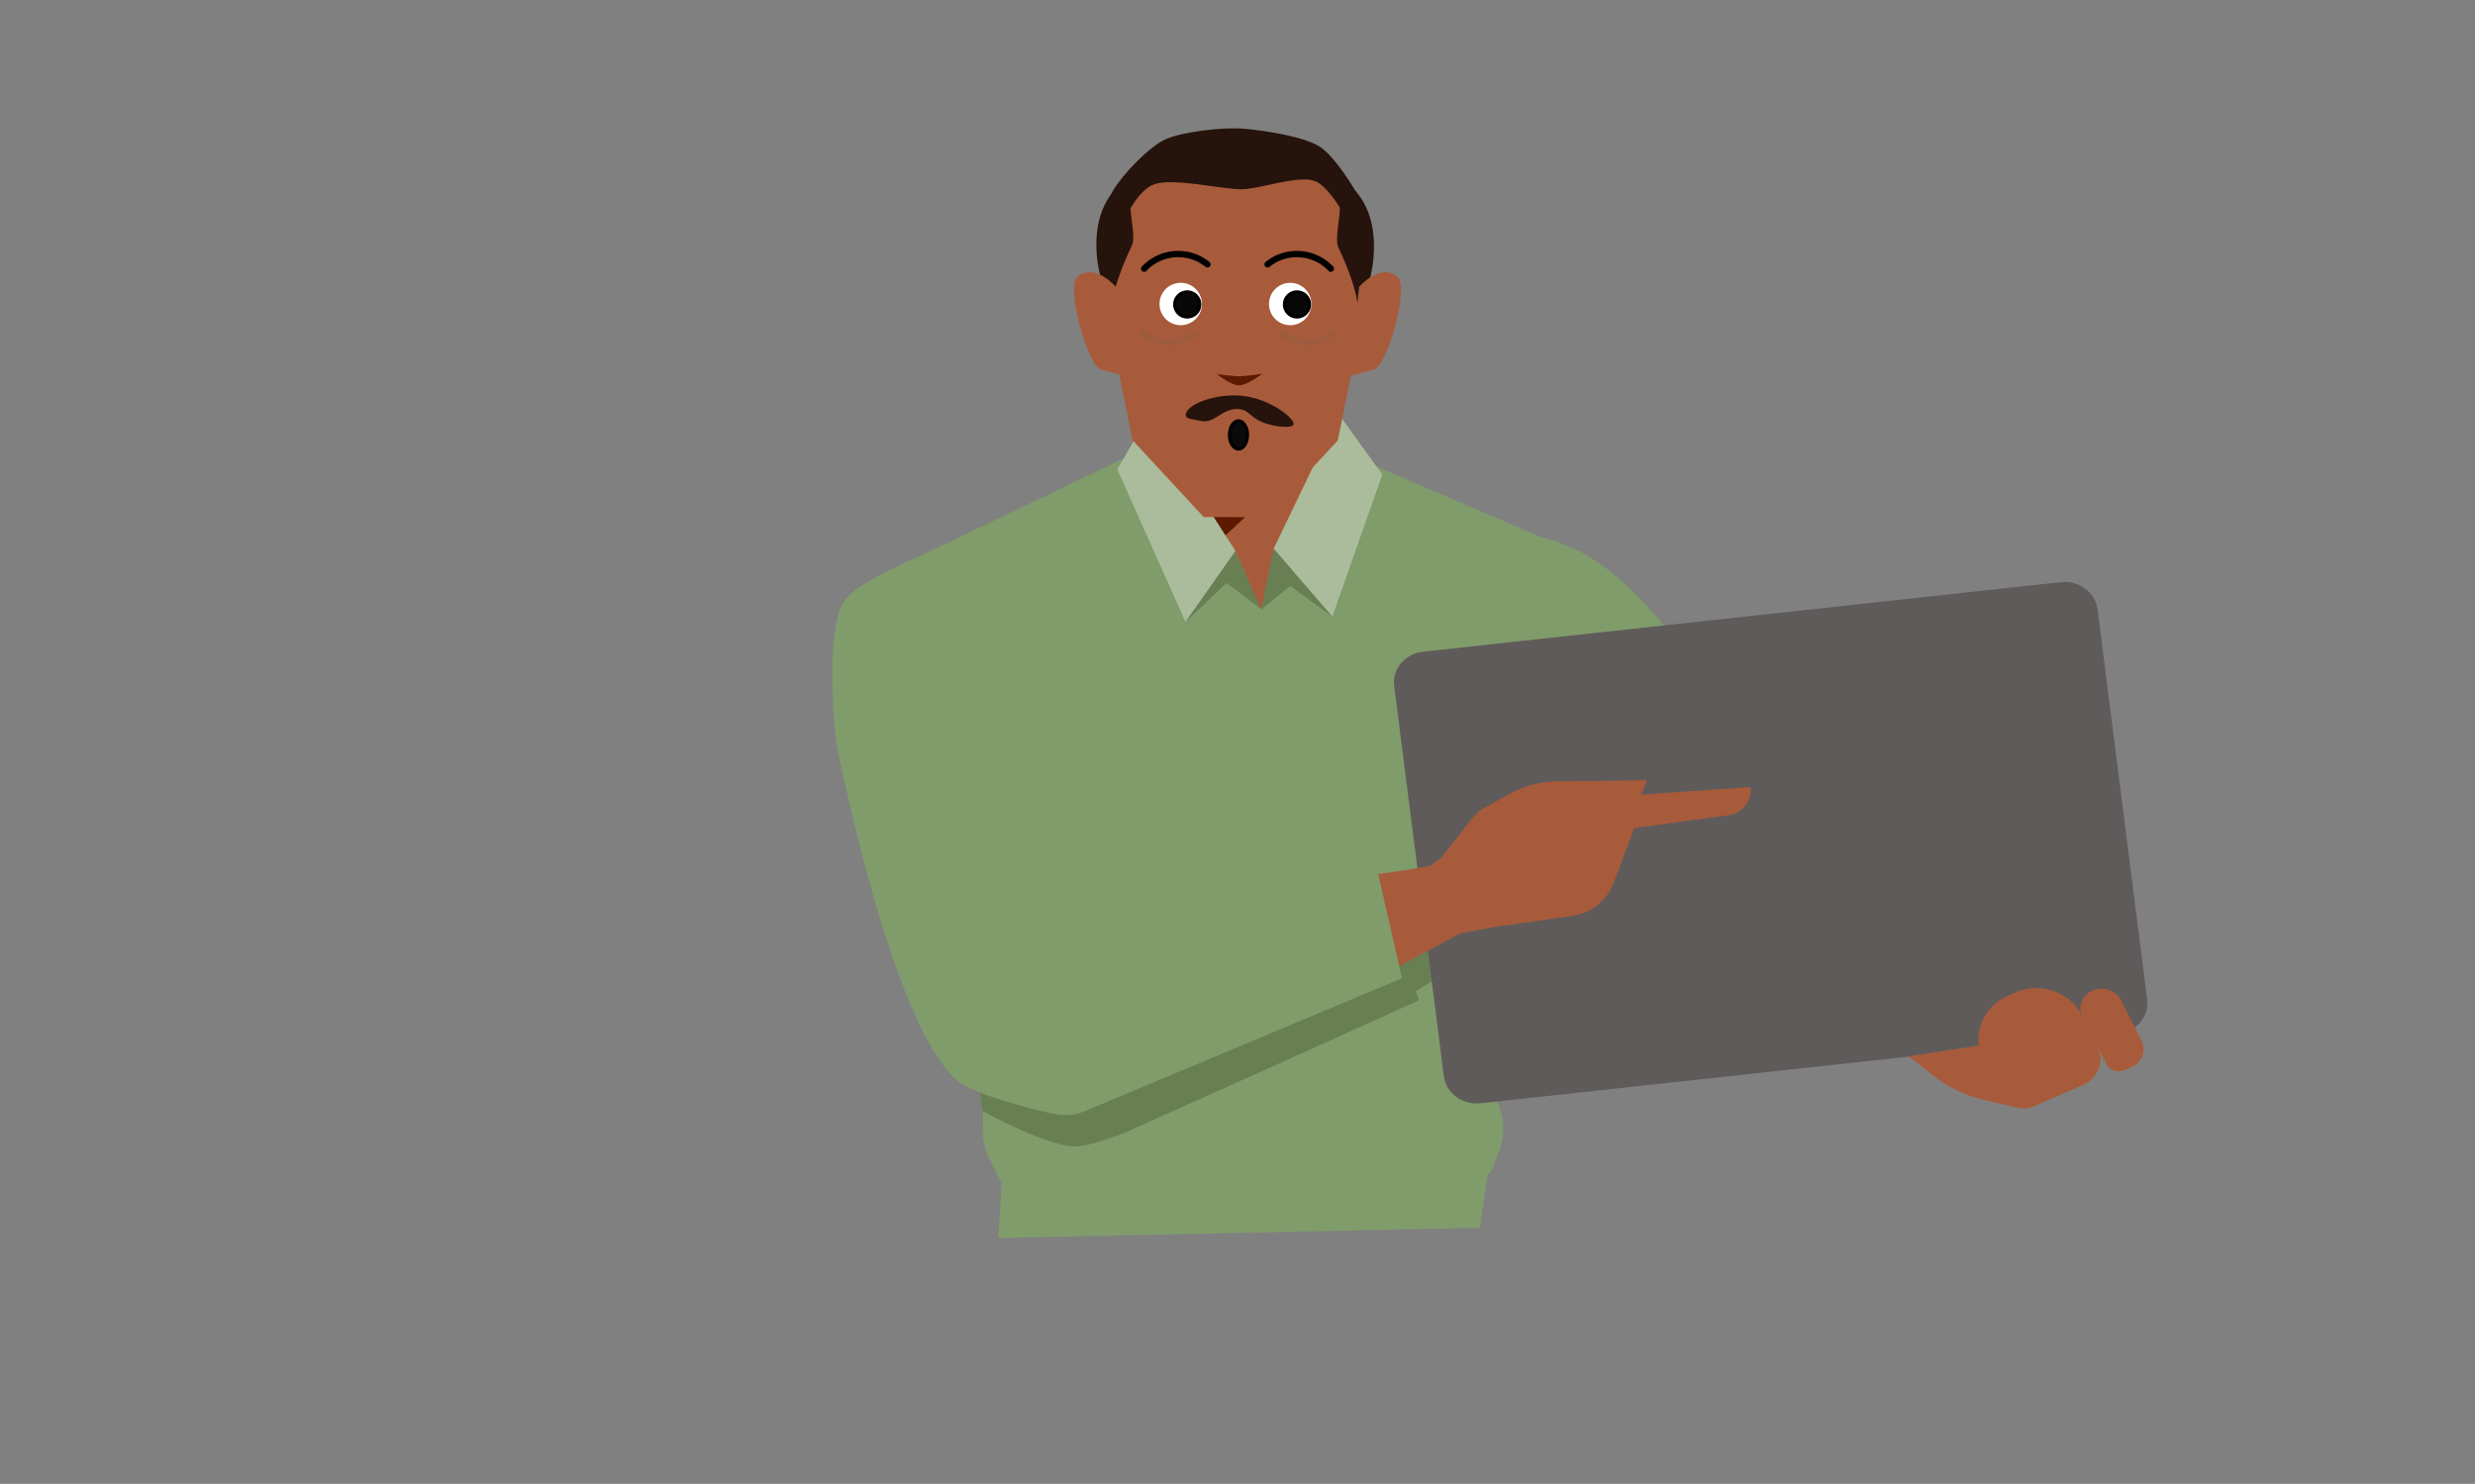 <svg xmlns="http://www.w3.org/2000/svg" xmlns:xlink="http://www.w3.org/1999/xlink" viewBox="0 0 788 472.45"><rect x="0" y="0" width="788" height="472.45" fill="#808080" stroke="none"/><defs><style>.cls-1,.cls-13,.cls-20{fill:none;}.cls-2{fill:#7a919e;}.cls-3{fill:#1a1818;}.cls-4,.cls-7{fill:#a85b3b;}.cls-5{fill:#5c1b00;}.cls-6{fill:#809c6b;}.cls-18,.cls-20,.cls-22,.cls-7{stroke:#000;}.cls-13,.cls-18,.cls-20,.cls-22,.cls-7{stroke-miterlimit:10;}.cls-7{stroke-width:3px;}.cls-8{fill:#687f54;}.cls-9{fill:#605b5b;}.cls-10{fill:#aabc9c;}.cls-11{fill:#26130c;}.cls-12{clip-path:url(#clip-path);}.cls-13{stroke:#9e5b3e;}.cls-13,.cls-20,.cls-22{stroke-linecap:round;}.cls-13,.cls-20{stroke-width:2px;}.cls-14{clip-path:url(#clip-path-2);}.cls-15{clip-path:url(#clip-path-3);}.cls-16{clip-path:url(#clip-path-4);}.cls-17{fill:#fff;}.cls-18{fill:#080808;}.cls-19{clip-path:url(#clip-path-5);}.cls-21{clip-path:url(#clip-path-6);}.cls-22{fill:#0a0a0a;}</style><clipPath id="clip-path"><rect class="cls-1" x="407.44" y="104.82" width="18.62" height="5.29"/></clipPath><clipPath id="clip-path-2"><rect class="cls-1" x="362.93" y="104.82" width="18.62" height="5.29"/></clipPath><clipPath id="clip-path-3"><polygon class="cls-1" points="429.72 86.69 429.72 86.69 446.06 86.69 446.06 119.63 429.72 119.63 429.72 86.69"/></clipPath><clipPath id="clip-path-4"><polygon class="cls-1" points="358.28 86.69 358.28 86.69 341.94 86.69 341.94 119.63 358.28 119.63 358.28 86.69"/></clipPath><clipPath id="clip-path-5"><rect class="cls-1" x="402.57" y="79.88" width="22.15" height="6.68"/></clipPath><clipPath id="clip-path-6"><rect class="cls-1" x="363.28" y="79.88" width="22.15" height="6.68"/></clipPath></defs><g id="Calque_1" data-name="Calque 1"><polygon class="cls-2" points="364.84 159.13 365.7 132.37 426.18 131.78 425.84 159.13 364.84 159.13"/><polygon class="cls-3" points="230.32 423.68 230.22 423.72 230.22 423.63 230.32 423.68"/><polygon points="230.42 423.63 230.42 423.72 230.32 423.68 230.42 423.63"/><polygon class="cls-3" points="230.32 423.68 230.22 423.72 230.22 423.63 230.32 423.68"/><polygon points="230.42 423.63 230.42 423.72 230.32 423.68 230.42 423.63"/><path class="cls-4" d="M411.2,277.33c10.75,6.48,22.27,32.28,34.77,34.94,4.44,1,13.35-4.86,15.8-8.41,8.91-12.94,4.6-49.3,17.19-59.28,10.65-8.44,36.25-3.61,36.86-39.17.36-21.61-26.87-31.92-33.53-34.12a31.09,31.09,0,0,1-3.17-1.24l-40.53-18.61c-9.57-4.4-15.68-13.39-15.82-23.28l-.23-16.72-27,1.91L369,111.43l.11,14.57c.09,11.18-6.72,21.43-17.53,26.39l-40.15,18.45s-35.41,9.94-35,34.57c.6,35.56,26.2,30.73,36.85,39.17,12.59,10,8.28,46.34,17.19,59.28,2.45,3.55,11.36,9.36,15.8,8.41,12.51-2.66,23.52-29.23,34.77-34.94C387.63,274,404.88,273.51,411.2,277.33Z"/><polygon class="cls-4" points="397.45 106.49 422.45 110.19 423.45 163.91 395.95 194 368.76 163.91 369.76 110.19 397.45 106.49"/><path class="cls-5" d="M397.45,79.63l25,3.7.23,46.26,1.27,5.84s-41.88,48.31-50,44.68c-6.75-3-14.84-32.5-14.84-32.5s6.9-5.59,9.58-17.13,1.07-47.15,1.07-47.15Z"/><path class="cls-6" d="M458,211.64c11.9,23.15,40.93,35.91,40.93,35.91s53,30.34,70.43,40.71c8.23,4.89,25.21,15.35,39-3.34h0c11.33-15.41-2.81-28.11-10.19-33.5-15-11-47.9-30.23-60.5-43.28-9.38-9.73-23.29-31.58-46.67-37,0,0-15.07-2.91-28.21,11.12l-.52.56A25,25,0,0,0,458,211.64Z"/><path class="cls-7" d="M325.81,187.05c17.78,19.65,18.25,49.4,18.25,49.4s7.78,57.22,10.69,76.25c1.38,9,4.59,27.62-19.48,31.42h0c-19.84,3.14-26.43-14.06-28.66-22.51-4.52-17.2-9.77-52.92-17.35-69-5.64-11.95-19.37-28.32-15-50.27,0,0,1.47-18.33,20.71-23.57l.76-.2a30.09,30.09,0,0,1,30.07,8.43Z"/><polygon class="cls-6" points="317.86 394.17 319.36 368.82 474.36 368.82 471.23 390.9 317.86 394.17"/><path class="cls-6" d="M312.9,359.77l1.63-122.41L294,176.54l65-31.18L401.79,194l36.33-45.53,64.66,27.76L492.34,269.8l-26.6,66.74,8.18,10a20.12,20.12,0,0,1,3.27,20.33l-2.7,6.79L318.36,376l-3.62-7.72A19.3,19.3,0,0,1,312.9,359.77Z"/><path class="cls-8" d="M458.07,300.87l1.2,9.41-8.56,5.32,1.12,2.85c-26.65,12.12-93,41.91-93.59,42.13-1.59.54-10.8,4.42-16.08,4.42-8.8,0-29.36-11.26-29.36-11.26s-2.15-12.91.16-12.39,123-42.54,125.81-41.9S458.07,300.87,458.07,300.87Z"/><path class="cls-9" d="M459.7,342.69,443.88,218.36c-.68-5.38,3.47-10.24,9.27-10.88l202.93-22.13c5.8-.63,11.06,3.21,11.74,8.58l15.81,124.33c.68,5.38-3.47,10.25-9.27,10.88L471.44,351.27C465.64,351.9,460.38,348.06,459.7,342.69Z"/><path class="cls-4" d="M670.62,338.78l-7.61-15a6.11,6.11,0,0,1,3.27-8.37h0a7,7,0,0,1,9,3l6.56,12.94a6.1,6.1,0,0,1-3.26,8.37l-2.24,1A4.48,4.48,0,0,1,670.62,338.78Z"/><path class="cls-4" d="M607.73,336.29l40.46-6.17-2.09,19.39a3.64,3.64,0,0,1-4.53,3l-9.54-2.2A42.72,42.72,0,0,1,615,342.06Z"/><path class="cls-4" d="M637.16,348.82l-5.69-11.22c-3.94-7.79-.32-17.07,8.09-20.72l2-.85c8-3.46,17.43-.29,21.16,7.07l5.08,10c2.37,4.68.2,10.26-4.86,12.46l-15.39,6.68A8.06,8.06,0,0,1,637.16,348.82Z"/><path class="cls-4" d="M451.83,278.55l13,18.6,11.45-2.09,24.17-3.46a16.38,16.38,0,0,0,13.16-10.14l6.73-17.82,29.79-4.08a8.25,8.25,0,0,0,7.28-7.84l0-1.12L522.51,253l1.88-4.6-17.72.28-10.39.05a32.92,32.92,0,0,0-16,4.23l-9.44,5.3c-2,2-2.65,3-6.43,7.79L459,272.93"/><path class="cls-4" d="M310.73,325.24c-3.84-18.08,17.3-27.9,25.21-31.05s25.41-5.89,34-7.26c22-3.51,59.51-6.77,81-10.47,14.13-2.43,21.51-4.09,25.59,3.85,3.71,7.24-4.14,12.69-8.88,15.31-19.51,10.78-61.65,33.4-84,41.54-9.18,3.34-28.42,8.51-38.27,8.9C317.81,347.15,311.84,330.49,310.73,325.24Z"/><path class="cls-6" d="M320.12,166.29s-43.2,15.12-50.82,24.37C262,199.53,266.2,236,266.2,236S282.82,323.1,304,343.4c5,4.77,22.43,9.2,31.35,11.21a16.77,16.77,0,0,0,10.17-.88l100.86-42.27-8.46-37-91.14,11-18-62.58"/><polygon class="cls-10" points="355.72 149.38 365.7 132.37 393.37 175.43 377.44 198.03 355.72 149.38"/><polygon class="cls-10" points="440.1 151.09 426.18 131.78 405.49 174.73 424.19 196.33 440.1 151.09"/><polygon class="cls-8" points="393.37 175.43 401.54 194 390.52 185.58 377.44 198.03 393.37 175.43"/><polygon class="cls-8" points="401.54 194 405.49 174.73 424.19 196.33 410.81 186.56 401.54 194"/><path class="cls-4" d="M383.24,164.61l-22.63-24.42-5.5-27L353.61,89V82.61a38.91,38.91,0,0,1,38.92-38.92H394a38.92,38.92,0,0,1,38.92,38.92V89l-1.5,24.19-5.5,27.05-22.64,24.42Z"/><path class="cls-11" d="M429.63,58.89c12,10.39,6.63,29.46,6.63,29.46l-3.92,10.84s.84-5.33-6.19-20.34c-1.66-3.54,1.87-13-.23-16.63-4.64-7.89-9.35-11.06-9.35-11.06S421.57,51.89,429.63,58.89Z"/><path class="cls-11" d="M356.88,58.55c-12,10.22-6.62,29-6.62,29l3.91,10.66s-.84-5.24,6.19-20c1.66-3.48-1.87-12.83.23-16.35,4.64-7.77,9.35-10.89,9.35-10.89S364.94,51.66,356.88,58.55Z"/><g class="cls-12"><path class="cls-13" d="M408.44,106.54s4.6,2.55,8.31,2.57a13.1,13.1,0,0,0,8.31-3.29"/></g><g class="cls-14"><path class="cls-13" d="M380.55,106.54s-4.6,2.55-8.31,2.57a13.13,13.13,0,0,1-8.31-3.29"/></g><path class="cls-11" d="M355,91.65s-.57-12.55.87-16.42c2-5.38,6.09-14.62,11.65-16.57,5.92-2.08,21.11,1.5,27.41,1.6,5.94.09,18-4.58,23.59-2.66,3.55,1.22,8,7.94,9.61,11.23,2.9,5.92,5.24,25.71,5.24,25.71s3.55-18.42,2-25.14C434,63.48,425.67,50.58,420.63,47s-18.09-5.4-24.33-6-19.21.79-25,3.26c-5.45,2.34-13.87,11.31-16.85,16.3-1.81,3-3.84,10-3.74,13.52C350.87,78.54,355,91.65,355,91.65Z"/><g id="_Répétition_miroir_" data-name="&lt;Répétition miroir&gt;"><g class="cls-15"><path class="cls-4" d="M429.72,119.62l3-28.25s6.56-7.83,12.25-3.25c3.78,3-3.13,28.23-7.5,29.5C430,119.81,429.72,119.62,429.72,119.62Z"/></g></g><g id="_Répétition_miroir_2" data-name="&lt;Répétition miroir&gt;"><g class="cls-16"><path class="cls-4" d="M358.28,119.62l-3-28.25s-6.56-7.83-12.25-3.25c-3.78,3,3.13,28.23,7.5,29.5C358,119.81,358.28,119.62,358.28,119.62Z"/></g></g></g><g id="Calque_5" data-name="Calque 5"><circle class="cls-17" cx="410.78" cy="96.79" r="6.75"/><circle class="cls-17" cx="375.92" cy="96.79" r="6.75"/><circle class="cls-18" cx="378" cy="96.93" r="4"/><circle class="cls-18" cx="412.94" cy="96.93" r="4"/><g class="cls-19"><path class="cls-20" d="M403.57,84.17a14.87,14.87,0,0,1,20.15,1.39"/></g><g class="cls-21"><path class="cls-20" d="M384.43,84.17a14.87,14.87,0,0,0-20.15,1.39"/></g><path class="cls-5" d="M401.89,119s-4.69,3.69-7.42,3.68-7-3.59-7-3.59,5.4.73,7.21.72S401.89,119,401.89,119Z"/><ellipse class="cls-22" cx="394.31" cy="138.48" rx="2.88" ry="4.5"/><path class="cls-11" d="M377.5,132.08c.12-3.33,9.84-7.1,18.56-6,8.9,1.17,16.41,7.4,15.76,9.1-.45,1.2-5.2.83-8.75-.35-5.15-1.69-5.14-4.18-8.41-4.55-5.71-.64-7.76,5-12.66,3.65C380.24,133.49,377.46,133.54,377.5,132.08Z"/></g></svg>